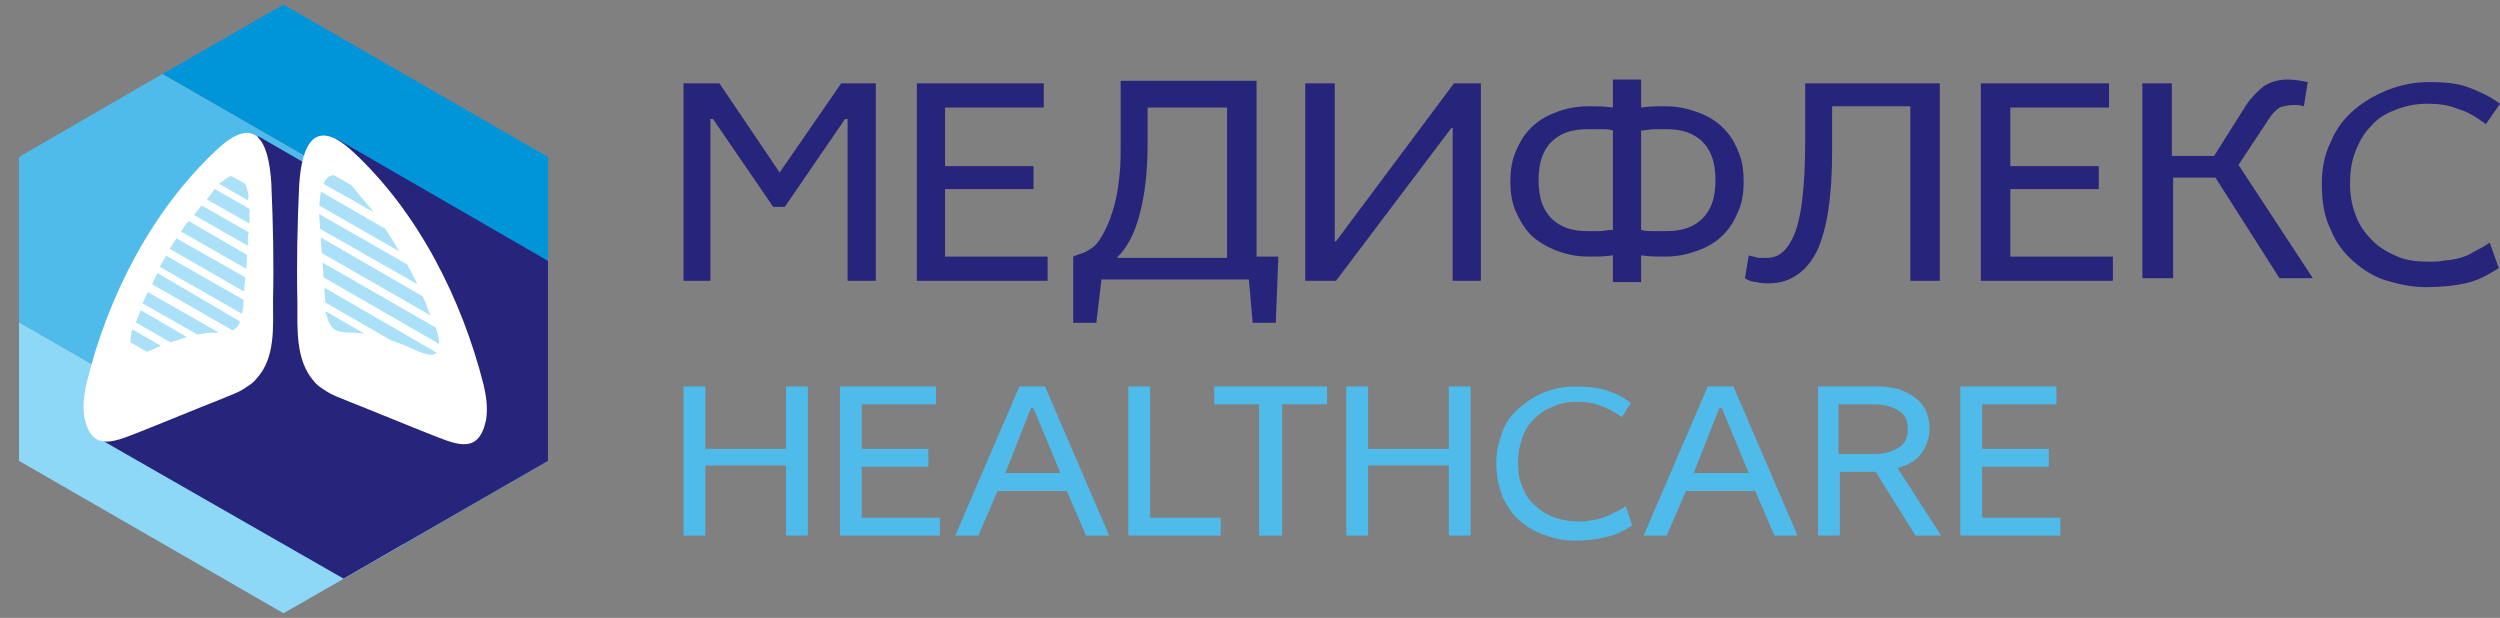 <svg width="263" height="65" viewBox="0 0 263 65" fill="none" xmlns="http://www.w3.org/2000/svg">
<rect x="0" y="0" width="263" height="65" fill="#808080" stroke="none"/>
<path fill-rule="evenodd" clip-rule="evenodd" d="M172.646 11.315V8.367H169.679V11.315C168.87 11.181 168.061 11.181 167.117 11.181C165.768 11.181 164.554 11.449 163.61 11.851C162.531 12.253 161.722 12.789 161.048 13.459C160.239 14.263 159.834 15.066 159.43 16.004C159.025 16.942 158.89 18.014 158.89 19.086C158.89 20.158 159.025 21.23 159.43 22.168C159.834 23.106 160.374 24.044 161.048 24.714C161.722 25.384 162.666 25.92 163.61 26.322C164.689 26.724 165.768 26.992 167.117 26.992C168.061 26.992 168.87 26.992 169.679 26.858V29.672H172.646V26.858C173.455 26.992 174.264 26.992 175.208 26.992C176.557 26.992 177.635 26.724 178.714 26.322C179.793 25.92 180.602 25.384 181.277 24.714C182.086 23.91 182.49 23.106 182.895 22.168C183.299 21.23 183.434 20.158 183.434 19.086C183.434 18.014 183.299 16.942 182.895 16.004C182.49 14.932 181.951 14.129 181.277 13.459C180.602 12.789 179.793 12.253 178.714 11.851C177.635 11.449 176.557 11.181 175.208 11.181C174.264 11.181 173.455 11.181 172.646 11.315ZM168.33 13.593C168.87 13.593 169.274 13.593 169.679 13.727V24.178C169.39 24.178 169.139 24.216 168.907 24.252C168.706 24.283 168.518 24.312 168.33 24.312H166.982C165.363 24.312 164.15 23.91 163.206 22.972C162.262 22.034 161.857 20.694 161.857 18.952C161.857 17.21 162.262 15.87 163.206 14.932C164.15 13.995 165.363 13.593 166.982 13.593H168.33ZM173.994 24.312C173.455 24.312 173.05 24.312 172.646 24.178V13.727C172.935 13.727 173.185 13.688 173.417 13.652C173.619 13.621 173.806 13.593 173.994 13.593H175.343C176.961 13.593 178.175 13.995 179.119 14.932C180.063 15.87 180.467 17.21 180.467 18.952C180.467 20.694 180.063 22.034 179.119 22.972C178.175 23.91 176.961 24.312 175.343 24.312H173.994ZM132.19 26.991V8.769V8.501H117.895V15.2C117.895 16.272 117.895 17.478 117.76 18.55C117.625 19.756 117.49 20.694 117.221 21.632C116.951 22.57 116.681 23.374 116.277 24.178C115.872 24.982 115.468 25.651 114.928 26.053C114.828 26.103 114.727 26.172 114.62 26.245C114.439 26.368 114.238 26.505 113.984 26.59L113.984 26.59C113.579 26.724 113.175 26.858 112.905 26.991V33.959H115.333L115.872 29.403H131.381L131.785 33.959H134.213L134.482 26.991H132.19ZM120.727 15.2V11.315H129.088V27.125H117.49C118.569 26.053 119.378 24.58 119.918 22.436C120.457 20.426 120.727 17.88 120.727 15.2ZM75.682 8.768L82.02 18.148L88.494 8.768H92.135V29.537H89.168V17.746V12.52H88.898L82.56 21.765H81.346L75.008 12.52H74.738V17.746V29.537H71.906V8.768H75.682ZM96.453 8.769H109.803V11.315H99.419V17.479H108.725V19.89H99.419V26.992H110.208V29.538H96.453V8.769ZM140.414 8.769V25.384H140.549L152.956 8.769H155.788V29.538H152.821V13.459H152.686L140.549 29.538H137.312V8.769H140.414ZM204.066 8.769V29.538H200.964V11.181H192.738V16.005C192.738 20.694 192.198 24.178 191.119 26.456C190.041 28.6 188.287 29.806 186.13 29.806C185.59 29.806 185.186 29.806 184.781 29.672C184.377 29.672 183.972 29.538 183.567 29.27L183.972 26.858C184.107 26.925 184.275 26.958 184.444 26.992C184.613 27.025 184.781 27.059 184.916 27.126H185.86C187.074 27.126 187.883 26.456 188.557 25.116C189.501 23.24 189.906 19.756 189.906 14.665V8.769H204.066ZM221.87 8.769H208.384V29.538H222.274V26.992H211.486V19.89H220.791V17.479H211.486V11.315H221.87V8.769ZM228.478 8.769V16.406H232.928L236.3 11.047C236.839 10.243 237.513 9.573 238.188 9.037C238.862 8.635 239.671 8.367 240.615 8.367C241.424 8.367 242.098 8.501 242.773 8.635L242.773 8.635L242.368 11.181C241.964 11.047 241.694 11.047 241.289 11.047C240.75 11.047 240.21 11.181 239.806 11.315C239.401 11.583 238.997 11.985 238.592 12.655L235.49 17.344L243.312 29.27H239.806L233.063 18.684H228.613V29.27H225.376V8.769H228.478ZM258.55 11.448C259.494 11.716 260.438 12.252 261.517 13.056L263 10.912C261.921 10.108 260.707 9.572 259.629 9.17C258.55 8.768 257.201 8.634 255.583 8.634C254.099 8.634 252.616 8.902 251.267 9.438C249.919 9.974 248.705 10.644 247.626 11.582C246.547 12.52 245.738 13.592 245.199 14.932C244.525 16.272 244.255 17.746 244.255 19.354C244.255 21.23 244.525 22.837 245.199 24.177C245.738 25.517 246.547 26.589 247.626 27.527C248.705 28.465 249.784 29.135 251.133 29.537C252.481 29.939 253.83 30.207 255.178 30.207C256.797 30.207 258.145 30.073 259.359 29.805C260.573 29.537 261.651 29.001 262.865 28.197L261.921 25.517C261.382 25.919 260.842 26.187 260.303 26.455L260.303 26.455C259.898 26.723 259.359 26.991 258.819 27.125L258.819 27.125C258.28 27.259 257.741 27.393 257.201 27.393C256.662 27.527 256.122 27.527 255.448 27.527C254.234 27.527 253.155 27.393 252.211 26.991C251.267 26.589 250.323 26.053 249.649 25.383C248.975 24.713 248.301 23.909 247.896 22.837C247.491 21.899 247.222 20.694 247.222 19.354C247.222 18.148 247.357 17.076 247.761 16.004C248.166 14.932 248.705 13.994 249.379 13.324C250.054 12.52 250.863 11.984 251.942 11.582C252.886 11.18 254.099 10.912 255.313 10.912C256.527 10.912 257.606 11.046 258.55 11.448Z" fill="#26247B"/>
<path fill-rule="evenodd" clip-rule="evenodd" d="M98.474 40.658H88.36V56.335H98.879V54.459H90.652V49.099H97.665V47.224H90.652V42.534H98.474V40.658ZM84.987 56.335V40.658H82.695V47.224H74.199V40.658H71.906V56.335H74.199V48.966H82.695V56.335H84.987ZM109.936 40.658L116.679 56.335H114.252L112.229 51.645H104.947L102.924 56.335H100.496L107.239 40.658H109.936ZM105.756 49.769H111.555L108.723 42.936H108.453L105.756 49.769ZM128.413 56.335V54.459H120.996V40.658H118.703V56.335H128.413ZM127.873 40.658H139.606V42.534H134.886V56.335H132.458V42.534H127.738V40.658H127.873ZM154.711 56.335V40.658H152.418V47.224H143.922V40.658H141.63V56.335H143.922V48.965H152.418V56.335H154.711ZM170.625 43.874C169.815 43.338 169.141 42.936 168.332 42.668C167.658 42.4 166.849 42.266 165.905 42.266C164.961 42.266 164.151 42.4 163.342 42.802C162.533 43.07 161.859 43.606 161.319 44.142C160.78 44.678 160.375 45.348 160.106 46.152C159.836 46.956 159.701 47.76 159.701 48.697C159.701 49.769 159.836 50.573 160.241 51.377C160.51 52.181 161.05 52.851 161.589 53.253C162.129 53.789 162.803 54.191 163.612 54.459C164.421 54.727 165.23 54.861 166.039 54.861C166.579 54.861 166.983 54.861 167.388 54.727C167.793 54.727 168.197 54.593 168.602 54.459C169.006 54.325 169.411 54.191 169.815 53.923C170.22 53.789 170.625 53.521 171.029 53.253L171.703 55.263C170.894 55.799 169.95 56.335 169.006 56.469C168.062 56.737 166.983 56.871 165.77 56.871C164.691 56.871 163.747 56.737 162.668 56.335C161.724 56.067 160.78 55.531 159.971 54.861C159.162 54.191 158.622 53.387 158.083 52.315C157.678 51.243 157.409 50.037 157.409 48.697C157.409 47.492 157.678 46.42 158.083 45.348C158.487 44.276 159.162 43.472 159.971 42.802C160.78 42.132 161.589 41.596 162.668 41.194C163.747 40.792 164.826 40.658 165.905 40.658C167.118 40.658 168.062 40.792 169.006 41.06C169.815 41.328 170.759 41.73 171.569 42.4L170.625 43.874ZM189.098 56.335L182.355 40.658H179.658L172.915 56.335H175.342L177.365 51.645H184.647L186.67 56.335H189.098ZM183.973 49.769H178.174L180.871 42.936H181.141L183.973 49.769ZM197.597 40.658C198.406 40.658 199.08 40.792 199.754 40.926C200.428 41.194 200.968 41.462 201.507 41.864C202.047 42.266 202.316 42.668 202.586 43.204C202.856 43.74 202.991 44.41 202.991 45.08C202.991 46.018 202.721 46.822 202.182 47.626C201.642 48.429 200.698 48.965 199.619 49.233L204.204 56.335H201.507L197.327 49.635H193.551V56.335H191.258V40.658H197.597ZM193.416 47.76H197.192C198.271 47.76 199.08 47.492 199.754 47.09C200.428 46.688 200.698 46.018 200.698 45.08C200.698 44.276 200.428 43.606 199.754 43.204C199.08 42.802 198.271 42.534 197.192 42.534H193.416V47.76ZM216.341 40.658H206.226V56.335H216.745V54.459H208.519V49.099H215.532V47.224H208.519V42.534H216.341V40.658Z" fill="#4FBBEB"/>
<path d="M57.646 48.484V31.089L17.101 7.774L2 16.517V33.912L42.545 57.228L57.646 48.484Z" fill="#4FBBEB"/>
<path d="M2 33.912V48.484L29.823 64.513L42.545 57.227L2 33.912Z" fill="#8DD7F7"/>
<path d="M29.822 0.487L17.101 7.773L57.645 31.088V16.516L29.822 0.487Z" fill="#0094D9"/>
<path d="M35.406 14.603L35.222 18.975L27.169 14.33L10.054 45.933L36.138 60.869L57.646 48.483V31.907V27.445L35.406 14.603Z" fill="#26247B"/>
<path d="M26.985 39.831C26.711 40.195 26.345 40.468 25.887 40.742C25.155 41.288 24.24 41.561 23.416 41.926C20.396 43.11 17.375 44.385 14.355 45.569C11.793 46.571 9.596 47.481 8.864 43.838C8.681 42.563 8.864 41.379 9.138 40.195C11.335 31.179 16.003 22.071 22.867 15.696C26.894 11.962 28.267 14.876 28.541 19.248C28.724 23.346 28.816 27.445 28.724 31.543C28.724 34.366 28.999 37.645 26.985 39.831Z" fill="white"/>
<path d="M33.025 40.105C33.299 40.469 33.666 40.742 34.123 41.015C34.855 41.562 35.77 41.835 36.594 42.199C39.614 43.383 42.635 44.658 45.655 45.842C48.218 46.844 50.414 47.755 51.146 44.112C51.329 42.837 51.146 41.653 50.872 40.469C48.584 31.453 44.008 22.345 37.143 15.97C33.116 12.236 31.744 15.15 31.469 19.522C31.286 23.62 31.194 27.718 31.286 31.817C31.286 34.731 31.103 37.919 33.025 40.105Z" fill="white"/>
<path d="M35.316 34.732C35.957 35.006 36.689 35.006 37.421 35.006C37.696 35.006 38.062 35.097 38.336 35.097L34.218 32.729C34.492 33.639 34.675 34.368 35.316 34.732Z" fill="#ABE0F9"/>
<path d="M34.127 30.451C34.127 30.815 34.218 31.27 34.218 31.817L41.174 35.824C41.815 36.006 42.456 36.28 43.096 36.553C43.737 36.826 45.384 37.737 45.933 37.099L34.127 30.269C34.127 30.269 34.127 30.36 34.127 30.451Z" fill="#ABE0F9"/>
<path d="M34.036 29.176L46.208 36.189C46.208 35.643 46.025 35.005 45.842 34.459L33.944 27.628C33.944 28.084 34.036 28.63 34.036 29.176Z" fill="#ABE0F9"/>
<path d="M33.763 25.351C33.763 25.807 33.854 26.171 33.854 26.626L45.295 33.184C45.111 32.819 44.928 32.364 44.837 32C44.745 31.727 44.562 31.453 44.471 31.18L33.763 24.987C33.763 25.169 33.763 25.26 33.763 25.351Z" fill="#ABE0F9"/>
<path d="M33.67 24.076L43.92 29.905C43.554 29.176 43.188 28.448 42.822 27.81L33.578 22.528C33.578 22.983 33.67 23.529 33.67 24.076Z" fill="#ABE0F9"/>
<path d="M33.761 20.16C33.67 20.615 33.67 21.07 33.578 21.617L41.998 26.444C41.541 25.624 40.992 24.805 40.534 24.076L33.761 20.16Z" fill="#ABE0F9"/>
<path d="M34.035 19.34L39.343 22.345C38.794 21.617 38.154 20.979 37.605 20.251C37.422 19.977 37.147 19.704 36.872 19.431L35.133 18.429C34.676 18.429 34.31 18.702 34.035 19.34Z" fill="#ABE0F9"/>
<path d="M16.735 36.461C16.826 36.461 16.918 36.37 16.918 36.37L13.899 34.64C13.807 35.095 13.716 35.55 13.716 36.006L15.454 37.007C16.003 36.825 16.46 36.552 16.735 36.461Z" fill="#ABE0F9"/>
<path d="M19.665 35.46L14.814 32.637C14.631 33.001 14.539 33.365 14.356 33.73C14.356 33.821 14.356 33.821 14.265 33.912L17.926 36.006C18.475 35.824 19.115 35.642 19.665 35.46Z" fill="#ABE0F9"/>
<path d="M22.318 35.005C22.593 35.005 22.776 35.005 23.05 35.005L15.545 30.725C15.362 31.089 15.179 31.544 14.996 31.909L20.762 35.187C21.311 35.096 21.86 35.005 22.318 35.005Z" fill="#ABE0F9"/>
<path d="M24.517 34.732C24.883 34.55 25.157 34.185 25.249 33.821L16.554 28.721C16.371 29.085 16.188 29.541 16.005 29.905L24.425 34.732C24.425 34.732 24.425 34.732 24.517 34.732Z" fill="#ABE0F9"/>
<path d="M25.614 31.543L17.469 26.898C17.286 27.262 17.011 27.627 16.828 28.082L25.431 33C25.614 32.454 25.614 31.998 25.614 31.543Z" fill="#ABE0F9"/>
<path d="M25.705 30.45C25.705 29.995 25.797 29.631 25.797 29.175L18.566 25.077C18.292 25.441 18.109 25.805 17.834 26.17L25.613 30.632C25.705 30.541 25.705 30.45 25.705 30.45Z" fill="#ABE0F9"/>
<path d="M25.978 26.808L19.846 23.256C19.663 23.438 19.572 23.62 19.389 23.802C19.297 23.984 19.206 24.166 19.023 24.349L25.887 28.265C25.978 27.718 25.978 27.263 25.978 26.808Z" fill="#ABE0F9"/>
<path d="M26.072 25.351C26.072 25.078 26.072 24.713 26.163 24.44L21.221 21.617C20.947 21.981 20.672 22.254 20.398 22.619L26.163 25.897C26.072 25.715 26.072 25.533 26.072 25.351Z" fill="#ABE0F9"/>
<path d="M26.254 21.982L22.593 19.887C22.502 19.978 22.41 20.069 22.319 20.251C22.136 20.524 21.953 20.707 21.77 20.98L26.254 23.53C26.254 22.983 26.254 22.528 26.254 21.982Z" fill="#ABE0F9"/>
<path d="M26.07 20.159C25.978 19.794 25.887 19.521 25.795 19.339L24.331 18.52C23.966 18.611 23.508 18.975 23.051 19.339L26.07 21.069C26.161 20.705 26.161 20.432 26.07 20.159Z" fill="#ABE0F9"/>
</svg>
